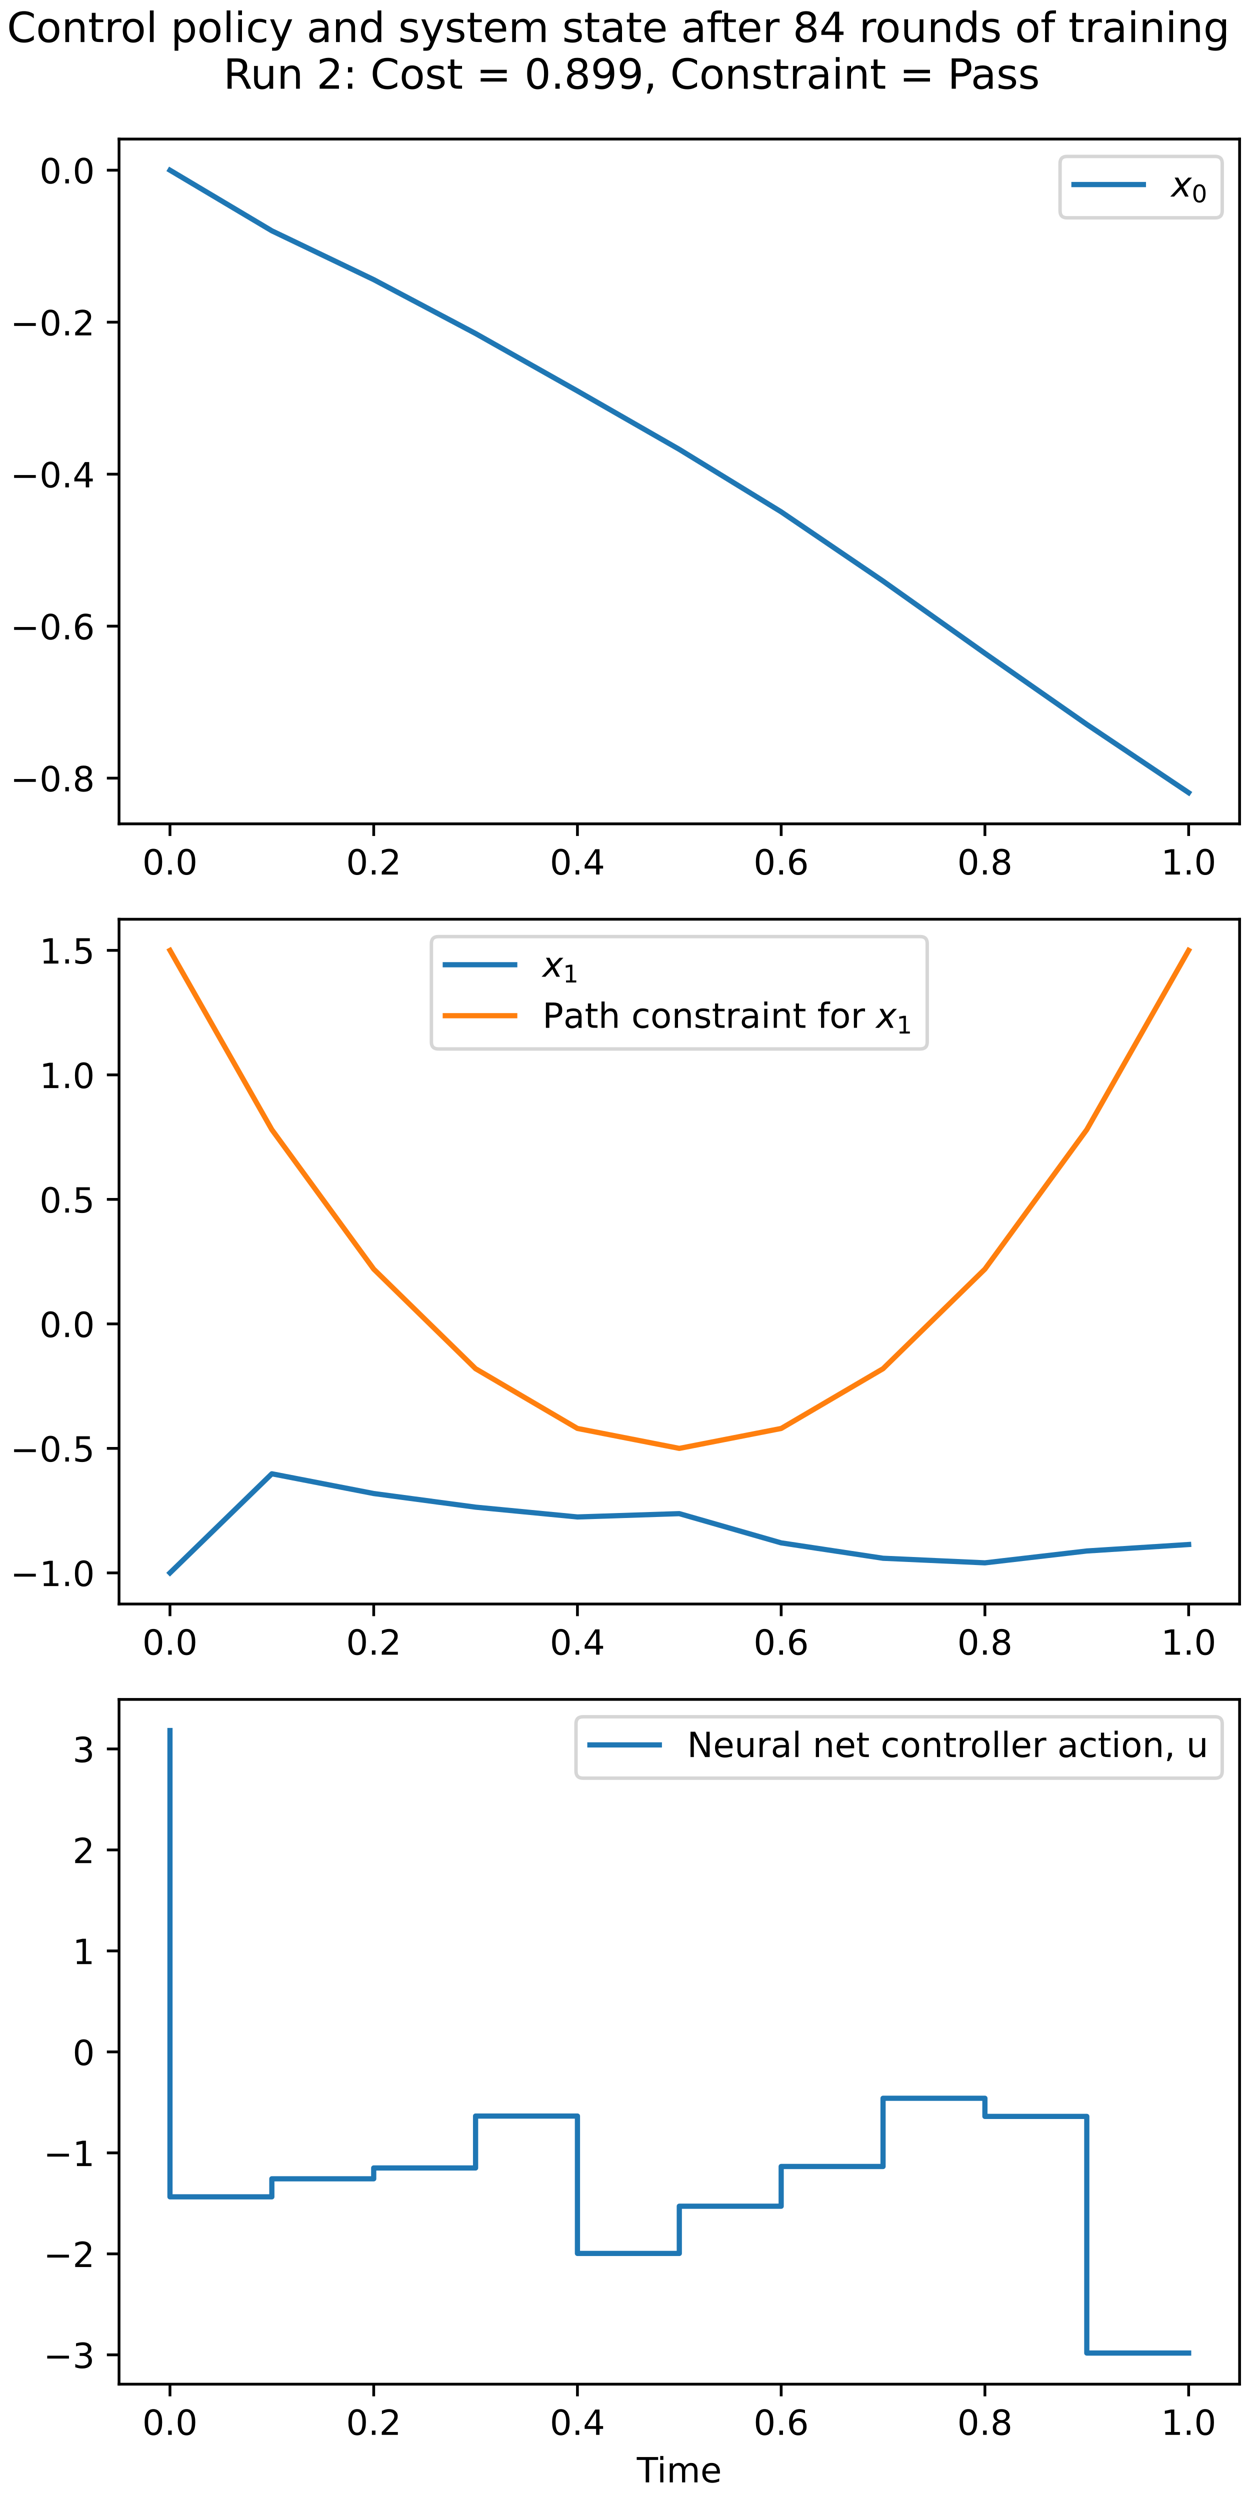 <?xml version="1.0" encoding="utf-8" standalone="no"?>
<!DOCTYPE svg PUBLIC "-//W3C//DTD SVG 1.1//EN"
  "http://www.w3.org/Graphics/SVG/1.1/DTD/svg11.dtd">
<!-- Created with matplotlib (https://matplotlib.org/) -->
<svg height="720pt" version="1.1" viewBox="0 0 360 720" width="360pt" xmlns="http://www.w3.org/2000/svg" xmlns:xlink="http://www.w3.org/1999/xlink">
 <defs>
  <style type="text/css">*{stroke-linecap:butt;stroke-linejoin:round;}</style>
 </defs>
 <g id="figure_1">
  <g id="patch_1">
   <path d="M 0 720 
L 360 720 
L 360 0 
L 0 0 
z
" style="fill:#ffffff;"/>
  </g>
  <g id="axes_1">
   <g id="patch_2">
    <path d="M 34.283 237.264 
L 357 237.264 
L 357 40.052 
L 34.283 40.052 
z
" style="fill:#ffffff;"/>
   </g>
   <g id="matplotlib.axis_1">
    <g id="xtick_1">
     <g id="line2d_1">
      <defs>
       <path d="M 0 0 
L 0 3.5 
" id="mc896a5b55c" style="stroke:#000000;stroke-width:0.8;"/>
      </defs>
      <g>
       <use style="stroke:#000000;stroke-width:0.8;" x="48.952" xlink:href="#mc896a5b55c" y="237.264"/>
      </g>
     </g>
     <g id="text_1">
      <!-- 0.0 -->
      <g transform="translate(41 251.862)scale(0.1 -0.1)">
       <defs>
        <path d="M 31.781 66.406 
Q 24.172 66.406 20.328 58.906 
Q 16.5 51.422 16.5 36.375 
Q 16.5 21.391 20.328 13.891 
Q 24.172 6.391 31.781 6.391 
Q 39.453 6.391 43.281 13.891 
Q 47.125 21.391 47.125 36.375 
Q 47.125 51.422 43.281 58.906 
Q 39.453 66.406 31.781 66.406 
z
M 31.781 74.219 
Q 44.047 74.219 50.516 64.516 
Q 56.984 54.828 56.984 36.375 
Q 56.984 17.969 50.516 8.266 
Q 44.047 -1.422 31.781 -1.422 
Q 19.531 -1.422 13.062 8.266 
Q 6.594 17.969 6.594 36.375 
Q 6.594 54.828 13.062 64.516 
Q 19.531 74.219 31.781 74.219 
z
" id="DejaVuSans-48"/>
        <path d="M 10.688 12.406 
L 21 12.406 
L 21 0 
L 10.688 0 
z
" id="DejaVuSans-46"/>
       </defs>
       <use xlink:href="#DejaVuSans-48"/>
       <use x="63.623" xlink:href="#DejaVuSans-46"/>
       <use x="95.41" xlink:href="#DejaVuSans-48"/>
      </g>
     </g>
    </g>
    <g id="xtick_2">
     <g id="line2d_2">
      <g>
       <use style="stroke:#000000;stroke-width:0.8;" x="107.628" xlink:href="#mc896a5b55c" y="237.264"/>
      </g>
     </g>
     <g id="text_2">
      <!-- 0.2 -->
      <g transform="translate(99.676 251.862)scale(0.1 -0.1)">
       <defs>
        <path d="M 19.188 8.297 
L 53.609 8.297 
L 53.609 0 
L 7.328 0 
L 7.328 8.297 
Q 12.938 14.109 22.625 23.891 
Q 32.328 33.688 34.812 36.531 
Q 39.547 41.844 41.422 45.531 
Q 43.312 49.219 43.312 52.781 
Q 43.312 58.594 39.234 62.25 
Q 35.156 65.922 28.609 65.922 
Q 23.969 65.922 18.812 64.312 
Q 13.672 62.703 7.812 59.422 
L 7.812 69.391 
Q 13.766 71.781 18.938 73 
Q 24.125 74.219 28.422 74.219 
Q 39.75 74.219 46.484 68.547 
Q 53.219 62.891 53.219 53.422 
Q 53.219 48.922 51.531 44.891 
Q 49.859 40.875 45.406 35.406 
Q 44.188 33.984 37.641 27.219 
Q 31.109 20.453 19.188 8.297 
z
" id="DejaVuSans-50"/>
       </defs>
       <use xlink:href="#DejaVuSans-48"/>
       <use x="63.623" xlink:href="#DejaVuSans-46"/>
       <use x="95.41" xlink:href="#DejaVuSans-50"/>
      </g>
     </g>
    </g>
    <g id="xtick_3">
     <g id="line2d_3">
      <g>
       <use style="stroke:#000000;stroke-width:0.8;" x="166.304" xlink:href="#mc896a5b55c" y="237.264"/>
      </g>
     </g>
     <g id="text_3">
      <!-- 0.4 -->
      <g transform="translate(158.352 251.862)scale(0.1 -0.1)">
       <defs>
        <path d="M 37.797 64.312 
L 12.891 25.391 
L 37.797 25.391 
z
M 35.203 72.906 
L 47.609 72.906 
L 47.609 25.391 
L 58.016 25.391 
L 58.016 17.188 
L 47.609 17.188 
L 47.609 0 
L 37.797 0 
L 37.797 17.188 
L 4.891 17.188 
L 4.891 26.703 
z
" id="DejaVuSans-52"/>
       </defs>
       <use xlink:href="#DejaVuSans-48"/>
       <use x="63.623" xlink:href="#DejaVuSans-46"/>
       <use x="95.41" xlink:href="#DejaVuSans-52"/>
      </g>
     </g>
    </g>
    <g id="xtick_4">
     <g id="line2d_4">
      <g>
       <use style="stroke:#000000;stroke-width:0.8;" x="224.979" xlink:href="#mc896a5b55c" y="237.264"/>
      </g>
     </g>
     <g id="text_4">
      <!-- 0.6 -->
      <g transform="translate(217.028 251.862)scale(0.1 -0.1)">
       <defs>
        <path d="M 33.016 40.375 
Q 26.375 40.375 22.484 35.828 
Q 18.609 31.297 18.609 23.391 
Q 18.609 15.531 22.484 10.953 
Q 26.375 6.391 33.016 6.391 
Q 39.656 6.391 43.531 10.953 
Q 47.406 15.531 47.406 23.391 
Q 47.406 31.297 43.531 35.828 
Q 39.656 40.375 33.016 40.375 
z
M 52.594 71.297 
L 52.594 62.312 
Q 48.875 64.062 45.094 64.984 
Q 41.312 65.922 37.594 65.922 
Q 27.828 65.922 22.672 59.328 
Q 17.531 52.734 16.797 39.406 
Q 19.672 43.656 24.016 45.922 
Q 28.375 48.188 33.594 48.188 
Q 44.578 48.188 50.953 41.516 
Q 57.328 34.859 57.328 23.391 
Q 57.328 12.156 50.688 5.359 
Q 44.047 -1.422 33.016 -1.422 
Q 20.359 -1.422 13.672 8.266 
Q 6.984 17.969 6.984 36.375 
Q 6.984 53.656 15.188 63.938 
Q 23.391 74.219 37.203 74.219 
Q 40.922 74.219 44.703 73.484 
Q 48.484 72.75 52.594 71.297 
z
" id="DejaVuSans-54"/>
       </defs>
       <use xlink:href="#DejaVuSans-48"/>
       <use x="63.623" xlink:href="#DejaVuSans-46"/>
       <use x="95.41" xlink:href="#DejaVuSans-54"/>
      </g>
     </g>
    </g>
    <g id="xtick_5">
     <g id="line2d_5">
      <g>
       <use style="stroke:#000000;stroke-width:0.8;" x="283.655" xlink:href="#mc896a5b55c" y="237.264"/>
      </g>
     </g>
     <g id="text_5">
      <!-- 0.8 -->
      <g transform="translate(275.703 251.862)scale(0.1 -0.1)">
       <defs>
        <path d="M 31.781 34.625 
Q 24.75 34.625 20.719 30.859 
Q 16.703 27.094 16.703 20.516 
Q 16.703 13.922 20.719 10.156 
Q 24.75 6.391 31.781 6.391 
Q 38.812 6.391 42.859 10.172 
Q 46.922 13.969 46.922 20.516 
Q 46.922 27.094 42.891 30.859 
Q 38.875 34.625 31.781 34.625 
z
M 21.922 38.812 
Q 15.578 40.375 12.031 44.719 
Q 8.5 49.078 8.5 55.328 
Q 8.5 64.062 14.719 69.141 
Q 20.953 74.219 31.781 74.219 
Q 42.672 74.219 48.875 69.141 
Q 55.078 64.062 55.078 55.328 
Q 55.078 49.078 51.531 44.719 
Q 48 40.375 41.703 38.812 
Q 48.828 37.156 52.797 32.312 
Q 56.781 27.484 56.781 20.516 
Q 56.781 9.906 50.312 4.234 
Q 43.844 -1.422 31.781 -1.422 
Q 19.734 -1.422 13.25 4.234 
Q 6.781 9.906 6.781 20.516 
Q 6.781 27.484 10.781 32.312 
Q 14.797 37.156 21.922 38.812 
z
M 18.312 54.391 
Q 18.312 48.734 21.844 45.562 
Q 25.391 42.391 31.781 42.391 
Q 38.141 42.391 41.719 45.562 
Q 45.312 48.734 45.312 54.391 
Q 45.312 60.062 41.719 63.234 
Q 38.141 66.406 31.781 66.406 
Q 25.391 66.406 21.844 63.234 
Q 18.312 60.062 18.312 54.391 
z
" id="DejaVuSans-56"/>
       </defs>
       <use xlink:href="#DejaVuSans-48"/>
       <use x="63.623" xlink:href="#DejaVuSans-46"/>
       <use x="95.41" xlink:href="#DejaVuSans-56"/>
      </g>
     </g>
    </g>
    <g id="xtick_6">
     <g id="line2d_6">
      <g>
       <use style="stroke:#000000;stroke-width:0.8;" x="342.331" xlink:href="#mc896a5b55c" y="237.264"/>
      </g>
     </g>
     <g id="text_6">
      <!-- 1.0 -->
      <g transform="translate(334.379 251.862)scale(0.1 -0.1)">
       <defs>
        <path d="M 12.406 8.297 
L 28.516 8.297 
L 28.516 63.922 
L 10.984 60.406 
L 10.984 69.391 
L 28.422 72.906 
L 38.281 72.906 
L 38.281 8.297 
L 54.391 8.297 
L 54.391 0 
L 12.406 0 
z
" id="DejaVuSans-49"/>
       </defs>
       <use xlink:href="#DejaVuSans-49"/>
       <use x="63.623" xlink:href="#DejaVuSans-46"/>
       <use x="95.41" xlink:href="#DejaVuSans-48"/>
      </g>
     </g>
    </g>
   </g>
   <g id="matplotlib.axis_2">
    <g id="ytick_1">
     <g id="line2d_7">
      <defs>
       <path d="M 0 0 
L -3.5 0 
" id="mb512a1764f" style="stroke:#000000;stroke-width:0.8;"/>
      </defs>
      <g>
       <use style="stroke:#000000;stroke-width:0.8;" x="34.283" xlink:href="#mb512a1764f" y="224.108"/>
      </g>
     </g>
     <g id="text_7">
      <!-- −0.8 -->
      <g transform="translate(3 227.907)scale(0.1 -0.1)">
       <defs>
        <path d="M 10.594 35.5 
L 73.188 35.5 
L 73.188 27.203 
L 10.594 27.203 
z
" id="DejaVuSans-8722"/>
       </defs>
       <use xlink:href="#DejaVuSans-8722"/>
       <use x="83.789" xlink:href="#DejaVuSans-48"/>
       <use x="147.412" xlink:href="#DejaVuSans-46"/>
       <use x="179.199" xlink:href="#DejaVuSans-56"/>
      </g>
     </g>
    </g>
    <g id="ytick_2">
     <g id="line2d_8">
      <g>
       <use style="stroke:#000000;stroke-width:0.8;" x="34.283" xlink:href="#mb512a1764f" y="180.335"/>
      </g>
     </g>
     <g id="text_8">
      <!-- −0.6 -->
      <g transform="translate(3 184.134)scale(0.1 -0.1)">
       <use xlink:href="#DejaVuSans-8722"/>
       <use x="83.789" xlink:href="#DejaVuSans-48"/>
       <use x="147.412" xlink:href="#DejaVuSans-46"/>
       <use x="179.199" xlink:href="#DejaVuSans-54"/>
      </g>
     </g>
    </g>
    <g id="ytick_3">
     <g id="line2d_9">
      <g>
       <use style="stroke:#000000;stroke-width:0.8;" x="34.283" xlink:href="#mb512a1764f" y="136.562"/>
      </g>
     </g>
     <g id="text_9">
      <!-- −0.4 -->
      <g transform="translate(3 140.361)scale(0.1 -0.1)">
       <use xlink:href="#DejaVuSans-8722"/>
       <use x="83.789" xlink:href="#DejaVuSans-48"/>
       <use x="147.412" xlink:href="#DejaVuSans-46"/>
       <use x="179.199" xlink:href="#DejaVuSans-52"/>
      </g>
     </g>
    </g>
    <g id="ytick_4">
     <g id="line2d_10">
      <g>
       <use style="stroke:#000000;stroke-width:0.8;" x="34.283" xlink:href="#mb512a1764f" y="92.789"/>
      </g>
     </g>
     <g id="text_10">
      <!-- −0.2 -->
      <g transform="translate(3 96.589)scale(0.1 -0.1)">
       <use xlink:href="#DejaVuSans-8722"/>
       <use x="83.789" xlink:href="#DejaVuSans-48"/>
       <use x="147.412" xlink:href="#DejaVuSans-46"/>
       <use x="179.199" xlink:href="#DejaVuSans-50"/>
      </g>
     </g>
    </g>
    <g id="ytick_5">
     <g id="line2d_11">
      <g>
       <use style="stroke:#000000;stroke-width:0.8;" x="34.283" xlink:href="#mb512a1764f" y="49.016"/>
      </g>
     </g>
     <g id="text_11">
      <!-- 0.0 -->
      <g transform="translate(11.38 52.816)scale(0.1 -0.1)">
       <use xlink:href="#DejaVuSans-48"/>
       <use x="63.623" xlink:href="#DejaVuSans-46"/>
       <use x="95.41" xlink:href="#DejaVuSans-48"/>
      </g>
     </g>
    </g>
   </g>
   <g id="line2d_12">
    <path clip-path="url(#p9cce193be4)" d="M 48.952 49.016 
L 78.29 66.475 
L 107.628 80.533 
L 136.966 96.054 
L 166.304 112.602 
L 195.641 129.425 
L 224.979 147.411 
L 254.317 167.347 
L 283.655 188.153 
L 312.993 208.627 
L 342.331 228.299 
" style="fill:none;stroke:#1f77b4;stroke-linecap:square;stroke-width:1.5;"/>
   </g>
   <g id="patch_3">
    <path d="M 34.283 237.264 
L 34.283 40.052 
" style="fill:none;stroke:#000000;stroke-linecap:square;stroke-linejoin:miter;stroke-width:0.8;"/>
   </g>
   <g id="patch_4">
    <path d="M 357 237.264 
L 357 40.052 
" style="fill:none;stroke:#000000;stroke-linecap:square;stroke-linejoin:miter;stroke-width:0.8;"/>
   </g>
   <g id="patch_5">
    <path d="M 34.283 237.264 
L 357 237.264 
" style="fill:none;stroke:#000000;stroke-linecap:square;stroke-linejoin:miter;stroke-width:0.8;"/>
   </g>
   <g id="patch_6">
    <path d="M 34.283 40.052 
L 357 40.052 
" style="fill:none;stroke:#000000;stroke-linecap:square;stroke-linejoin:miter;stroke-width:0.8;"/>
   </g>
   <g id="legend_1">
    <g id="patch_7">
     <path d="M 307.3 62.73 
L 350 62.73 
Q 352 62.73 352 60.73 
L 352 47.052 
Q 352 45.052 350 45.052 
L 307.3 45.052 
Q 305.3 45.052 305.3 47.052 
L 305.3 60.73 
Q 305.3 62.73 307.3 62.73 
z
" style="fill:#ffffff;opacity:0.8;stroke:#cccccc;stroke-linejoin:miter;"/>
    </g>
    <g id="line2d_13">
     <path d="M 309.3 53.151 
L 329.3 53.151 
" style="fill:none;stroke:#1f77b4;stroke-linecap:square;stroke-width:1.5;"/>
    </g>
    <g id="line2d_14"/>
    <g id="text_12">
     <!-- $x_0$ -->
     <g transform="translate(337.3 56.651)scale(0.1 -0.1)">
      <defs>
       <path d="M 60.016 54.688 
L 34.906 27.875 
L 50.297 0 
L 39.984 0 
L 28.422 21.688 
L 8.297 0 
L -2.594 0 
L 24.312 28.812 
L 10.016 54.688 
L 20.312 54.688 
L 30.812 34.906 
L 49.125 54.688 
z
" id="DejaVuSans-Oblique-120"/>
      </defs>
      <use transform="translate(0 0.312)" xlink:href="#DejaVuSans-Oblique-120"/>
      <use transform="translate(59.18 -16.094)scale(0.7)" xlink:href="#DejaVuSans-48"/>
     </g>
    </g>
   </g>
  </g>
  <g id="axes_2">
   <g id="patch_8">
    <path d="M 34.283 461.954 
L 357 461.954 
L 357 264.742 
L 34.283 264.742 
z
" style="fill:#ffffff;"/>
   </g>
   <g id="matplotlib.axis_3">
    <g id="xtick_7">
     <g id="line2d_15">
      <g>
       <use style="stroke:#000000;stroke-width:0.8;" x="48.952" xlink:href="#mc896a5b55c" y="461.954"/>
      </g>
     </g>
     <g id="text_13">
      <!-- 0.0 -->
      <g transform="translate(41 476.552)scale(0.1 -0.1)">
       <use xlink:href="#DejaVuSans-48"/>
       <use x="63.623" xlink:href="#DejaVuSans-46"/>
       <use x="95.41" xlink:href="#DejaVuSans-48"/>
      </g>
     </g>
    </g>
    <g id="xtick_8">
     <g id="line2d_16">
      <g>
       <use style="stroke:#000000;stroke-width:0.8;" x="107.628" xlink:href="#mc896a5b55c" y="461.954"/>
      </g>
     </g>
     <g id="text_14">
      <!-- 0.2 -->
      <g transform="translate(99.676 476.552)scale(0.1 -0.1)">
       <use xlink:href="#DejaVuSans-48"/>
       <use x="63.623" xlink:href="#DejaVuSans-46"/>
       <use x="95.41" xlink:href="#DejaVuSans-50"/>
      </g>
     </g>
    </g>
    <g id="xtick_9">
     <g id="line2d_17">
      <g>
       <use style="stroke:#000000;stroke-width:0.8;" x="166.304" xlink:href="#mc896a5b55c" y="461.954"/>
      </g>
     </g>
     <g id="text_15">
      <!-- 0.4 -->
      <g transform="translate(158.352 476.552)scale(0.1 -0.1)">
       <use xlink:href="#DejaVuSans-48"/>
       <use x="63.623" xlink:href="#DejaVuSans-46"/>
       <use x="95.41" xlink:href="#DejaVuSans-52"/>
      </g>
     </g>
    </g>
    <g id="xtick_10">
     <g id="line2d_18">
      <g>
       <use style="stroke:#000000;stroke-width:0.8;" x="224.979" xlink:href="#mc896a5b55c" y="461.954"/>
      </g>
     </g>
     <g id="text_16">
      <!-- 0.6 -->
      <g transform="translate(217.028 476.552)scale(0.1 -0.1)">
       <use xlink:href="#DejaVuSans-48"/>
       <use x="63.623" xlink:href="#DejaVuSans-46"/>
       <use x="95.41" xlink:href="#DejaVuSans-54"/>
      </g>
     </g>
    </g>
    <g id="xtick_11">
     <g id="line2d_19">
      <g>
       <use style="stroke:#000000;stroke-width:0.8;" x="283.655" xlink:href="#mc896a5b55c" y="461.954"/>
      </g>
     </g>
     <g id="text_17">
      <!-- 0.8 -->
      <g transform="translate(275.703 476.552)scale(0.1 -0.1)">
       <use xlink:href="#DejaVuSans-48"/>
       <use x="63.623" xlink:href="#DejaVuSans-46"/>
       <use x="95.41" xlink:href="#DejaVuSans-56"/>
      </g>
     </g>
    </g>
    <g id="xtick_12">
     <g id="line2d_20">
      <g>
       <use style="stroke:#000000;stroke-width:0.8;" x="342.331" xlink:href="#mc896a5b55c" y="461.954"/>
      </g>
     </g>
     <g id="text_18">
      <!-- 1.0 -->
      <g transform="translate(334.379 476.552)scale(0.1 -0.1)">
       <use xlink:href="#DejaVuSans-49"/>
       <use x="63.623" xlink:href="#DejaVuSans-46"/>
       <use x="95.41" xlink:href="#DejaVuSans-48"/>
      </g>
     </g>
    </g>
   </g>
   <g id="matplotlib.axis_4">
    <g id="ytick_6">
     <g id="line2d_21">
      <g>
       <use style="stroke:#000000;stroke-width:0.8;" x="34.283" xlink:href="#mb512a1764f" y="452.989"/>
      </g>
     </g>
     <g id="text_19">
      <!-- −1.0 -->
      <g transform="translate(3 456.789)scale(0.1 -0.1)">
       <use xlink:href="#DejaVuSans-8722"/>
       <use x="83.789" xlink:href="#DejaVuSans-49"/>
       <use x="147.412" xlink:href="#DejaVuSans-46"/>
       <use x="179.199" xlink:href="#DejaVuSans-48"/>
      </g>
     </g>
    </g>
    <g id="ytick_7">
     <g id="line2d_22">
      <g>
       <use style="stroke:#000000;stroke-width:0.8;" x="34.283" xlink:href="#mb512a1764f" y="417.133"/>
      </g>
     </g>
     <g id="text_20">
      <!-- −0.5 -->
      <g transform="translate(3 420.932)scale(0.1 -0.1)">
       <defs>
        <path d="M 10.797 72.906 
L 49.516 72.906 
L 49.516 64.594 
L 19.828 64.594 
L 19.828 46.734 
Q 21.969 47.469 24.109 47.828 
Q 26.266 48.188 28.422 48.188 
Q 40.625 48.188 47.75 41.5 
Q 54.891 34.812 54.891 23.391 
Q 54.891 11.625 47.562 5.094 
Q 40.234 -1.422 26.906 -1.422 
Q 22.312 -1.422 17.547 -0.641 
Q 12.797 0.141 7.719 1.703 
L 7.719 11.625 
Q 12.109 9.234 16.797 8.062 
Q 21.484 6.891 26.703 6.891 
Q 35.156 6.891 40.078 11.328 
Q 45.016 15.766 45.016 23.391 
Q 45.016 31 40.078 35.438 
Q 35.156 39.891 26.703 39.891 
Q 22.75 39.891 18.812 39.016 
Q 14.891 38.141 10.797 36.281 
z
" id="DejaVuSans-53"/>
       </defs>
       <use xlink:href="#DejaVuSans-8722"/>
       <use x="83.789" xlink:href="#DejaVuSans-48"/>
       <use x="147.412" xlink:href="#DejaVuSans-46"/>
       <use x="179.199" xlink:href="#DejaVuSans-53"/>
      </g>
     </g>
    </g>
    <g id="ytick_8">
     <g id="line2d_23">
      <g>
       <use style="stroke:#000000;stroke-width:0.8;" x="34.283" xlink:href="#mb512a1764f" y="381.276"/>
      </g>
     </g>
     <g id="text_21">
      <!-- 0.0 -->
      <g transform="translate(11.38 385.075)scale(0.1 -0.1)">
       <use xlink:href="#DejaVuSans-48"/>
       <use x="63.623" xlink:href="#DejaVuSans-46"/>
       <use x="95.41" xlink:href="#DejaVuSans-48"/>
      </g>
     </g>
    </g>
    <g id="ytick_9">
     <g id="line2d_24">
      <g>
       <use style="stroke:#000000;stroke-width:0.8;" x="34.283" xlink:href="#mb512a1764f" y="345.42"/>
      </g>
     </g>
     <g id="text_22">
      <!-- 0.5 -->
      <g transform="translate(11.38 349.219)scale(0.1 -0.1)">
       <use xlink:href="#DejaVuSans-48"/>
       <use x="63.623" xlink:href="#DejaVuSans-46"/>
       <use x="95.41" xlink:href="#DejaVuSans-53"/>
      </g>
     </g>
    </g>
    <g id="ytick_10">
     <g id="line2d_25">
      <g>
       <use style="stroke:#000000;stroke-width:0.8;" x="34.283" xlink:href="#mb512a1764f" y="309.563"/>
      </g>
     </g>
     <g id="text_23">
      <!-- 1.0 -->
      <g transform="translate(11.38 313.362)scale(0.1 -0.1)">
       <use xlink:href="#DejaVuSans-49"/>
       <use x="63.623" xlink:href="#DejaVuSans-46"/>
       <use x="95.41" xlink:href="#DejaVuSans-48"/>
      </g>
     </g>
    </g>
    <g id="ytick_11">
     <g id="line2d_26">
      <g>
       <use style="stroke:#000000;stroke-width:0.8;" x="34.283" xlink:href="#mb512a1764f" y="273.706"/>
      </g>
     </g>
     <g id="text_24">
      <!-- 1.5 -->
      <g transform="translate(11.38 277.506)scale(0.1 -0.1)">
       <use xlink:href="#DejaVuSans-49"/>
       <use x="63.623" xlink:href="#DejaVuSans-46"/>
       <use x="95.41" xlink:href="#DejaVuSans-53"/>
      </g>
     </g>
    </g>
   </g>
   <g id="line2d_27">
    <path clip-path="url(#pb0f7c9281f)" d="M 48.952 452.989 
L 78.29 424.449 
L 107.628 430.136 
L 136.966 434.062 
L 166.304 436.884 
L 195.641 435.929 
L 224.979 444.349 
L 254.317 448.777 
L 283.655 450.098 
L 312.993 446.683 
L 342.331 444.819 
" style="fill:none;stroke:#1f77b4;stroke-linecap:square;stroke-width:1.5;"/>
   </g>
   <g id="line2d_28">
    <path clip-path="url(#pb0f7c9281f)" d="M 48.952 273.706 
L 78.29 325.34 
L 107.628 365.499 
L 136.966 394.185 
L 166.304 411.396 
L 195.641 417.133 
L 224.979 411.396 
L 254.317 394.185 
L 283.655 365.499 
L 312.993 325.34 
L 342.331 273.706 
" style="fill:none;stroke:#ff7f0e;stroke-linecap:square;stroke-width:1.5;"/>
   </g>
   <g id="patch_9">
    <path d="M 34.283 461.954 
L 34.283 264.742 
" style="fill:none;stroke:#000000;stroke-linecap:square;stroke-linejoin:miter;stroke-width:0.8;"/>
   </g>
   <g id="patch_10">
    <path d="M 357 461.954 
L 357 264.742 
" style="fill:none;stroke:#000000;stroke-linecap:square;stroke-linejoin:miter;stroke-width:0.8;"/>
   </g>
   <g id="patch_11">
    <path d="M 34.283 461.954 
L 357 461.954 
" style="fill:none;stroke:#000000;stroke-linecap:square;stroke-linejoin:miter;stroke-width:0.8;"/>
   </g>
   <g id="patch_12">
    <path d="M 34.283 264.742 
L 357 264.742 
" style="fill:none;stroke:#000000;stroke-linecap:square;stroke-linejoin:miter;stroke-width:0.8;"/>
   </g>
   <g id="legend_2">
    <g id="patch_13">
     <path d="M 126.241 302.099 
L 265.041 302.099 
Q 267.041 302.099 267.041 300.099 
L 267.041 271.742 
Q 267.041 269.742 265.041 269.742 
L 126.241 269.742 
Q 124.241 269.742 124.241 271.742 
L 124.241 300.099 
Q 124.241 302.099 126.241 302.099 
z
" style="fill:#ffffff;opacity:0.8;stroke:#cccccc;stroke-linejoin:miter;"/>
    </g>
    <g id="line2d_29">
     <path d="M 128.241 277.841 
L 148.241 277.841 
" style="fill:none;stroke:#1f77b4;stroke-linecap:square;stroke-width:1.5;"/>
    </g>
    <g id="line2d_30"/>
    <g id="text_25">
     <!-- $x_1$ -->
     <g transform="translate(156.241 281.341)scale(0.1 -0.1)">
      <use transform="translate(0 0.312)" xlink:href="#DejaVuSans-Oblique-120"/>
      <use transform="translate(59.18 -16.094)scale(0.7)" xlink:href="#DejaVuSans-49"/>
     </g>
    </g>
    <g id="line2d_31">
     <path d="M 128.241 292.519 
L 148.241 292.519 
" style="fill:none;stroke:#ff7f0e;stroke-linecap:square;stroke-width:1.5;"/>
    </g>
    <g id="line2d_32"/>
    <g id="text_26">
     <!-- Path constraint for $x_1$ -->
     <g transform="translate(156.241 296.019)scale(0.1 -0.1)">
      <defs>
       <path d="M 19.672 64.797 
L 19.672 37.406 
L 32.078 37.406 
Q 38.969 37.406 42.719 40.969 
Q 46.484 44.531 46.484 51.125 
Q 46.484 57.672 42.719 61.234 
Q 38.969 64.797 32.078 64.797 
z
M 9.812 72.906 
L 32.078 72.906 
Q 44.344 72.906 50.609 67.359 
Q 56.891 61.812 56.891 51.125 
Q 56.891 40.328 50.609 34.812 
Q 44.344 29.297 32.078 29.297 
L 19.672 29.297 
L 19.672 0 
L 9.812 0 
z
" id="DejaVuSans-80"/>
       <path d="M 34.281 27.484 
Q 23.391 27.484 19.188 25 
Q 14.984 22.516 14.984 16.5 
Q 14.984 11.719 18.141 8.906 
Q 21.297 6.109 26.703 6.109 
Q 34.188 6.109 38.703 11.406 
Q 43.219 16.703 43.219 25.484 
L 43.219 27.484 
z
M 52.203 31.203 
L 52.203 0 
L 43.219 0 
L 43.219 8.297 
Q 40.141 3.328 35.547 0.953 
Q 30.953 -1.422 24.312 -1.422 
Q 15.922 -1.422 10.953 3.297 
Q 6 8.016 6 15.922 
Q 6 25.141 12.172 29.828 
Q 18.359 34.516 30.609 34.516 
L 43.219 34.516 
L 43.219 35.406 
Q 43.219 41.609 39.141 45 
Q 35.062 48.391 27.688 48.391 
Q 23 48.391 18.547 47.266 
Q 14.109 46.141 10.016 43.891 
L 10.016 52.203 
Q 14.938 54.109 19.578 55.047 
Q 24.219 56 28.609 56 
Q 40.484 56 46.344 49.844 
Q 52.203 43.703 52.203 31.203 
z
" id="DejaVuSans-97"/>
       <path d="M 18.312 70.219 
L 18.312 54.688 
L 36.812 54.688 
L 36.812 47.703 
L 18.312 47.703 
L 18.312 18.016 
Q 18.312 11.328 20.141 9.422 
Q 21.969 7.516 27.594 7.516 
L 36.812 7.516 
L 36.812 0 
L 27.594 0 
Q 17.188 0 13.234 3.875 
Q 9.281 7.766 9.281 18.016 
L 9.281 47.703 
L 2.688 47.703 
L 2.688 54.688 
L 9.281 54.688 
L 9.281 70.219 
z
" id="DejaVuSans-116"/>
       <path d="M 54.891 33.016 
L 54.891 0 
L 45.906 0 
L 45.906 32.719 
Q 45.906 40.484 42.875 44.328 
Q 39.844 48.188 33.797 48.188 
Q 26.516 48.188 22.312 43.547 
Q 18.109 38.922 18.109 30.906 
L 18.109 0 
L 9.078 0 
L 9.078 75.984 
L 18.109 75.984 
L 18.109 46.188 
Q 21.344 51.125 25.703 53.562 
Q 30.078 56 35.797 56 
Q 45.219 56 50.047 50.172 
Q 54.891 44.344 54.891 33.016 
z
" id="DejaVuSans-104"/>
       <path id="DejaVuSans-32"/>
       <path d="M 48.781 52.594 
L 48.781 44.188 
Q 44.969 46.297 41.141 47.344 
Q 37.312 48.391 33.406 48.391 
Q 24.656 48.391 19.812 42.844 
Q 14.984 37.312 14.984 27.297 
Q 14.984 17.281 19.812 11.734 
Q 24.656 6.203 33.406 6.203 
Q 37.312 6.203 41.141 7.25 
Q 44.969 8.297 48.781 10.406 
L 48.781 2.094 
Q 45.016 0.344 40.984 -0.531 
Q 36.969 -1.422 32.422 -1.422 
Q 20.062 -1.422 12.781 6.344 
Q 5.516 14.109 5.516 27.297 
Q 5.516 40.672 12.859 48.328 
Q 20.219 56 33.016 56 
Q 37.156 56 41.109 55.141 
Q 45.062 54.297 48.781 52.594 
z
" id="DejaVuSans-99"/>
       <path d="M 30.609 48.391 
Q 23.391 48.391 19.188 42.75 
Q 14.984 37.109 14.984 27.297 
Q 14.984 17.484 19.156 11.844 
Q 23.344 6.203 30.609 6.203 
Q 37.797 6.203 41.984 11.859 
Q 46.188 17.531 46.188 27.297 
Q 46.188 37.016 41.984 42.703 
Q 37.797 48.391 30.609 48.391 
z
M 30.609 56 
Q 42.328 56 49.016 48.375 
Q 55.719 40.766 55.719 27.297 
Q 55.719 13.875 49.016 6.219 
Q 42.328 -1.422 30.609 -1.422 
Q 18.844 -1.422 12.172 6.219 
Q 5.516 13.875 5.516 27.297 
Q 5.516 40.766 12.172 48.375 
Q 18.844 56 30.609 56 
z
" id="DejaVuSans-111"/>
       <path d="M 54.891 33.016 
L 54.891 0 
L 45.906 0 
L 45.906 32.719 
Q 45.906 40.484 42.875 44.328 
Q 39.844 48.188 33.797 48.188 
Q 26.516 48.188 22.312 43.547 
Q 18.109 38.922 18.109 30.906 
L 18.109 0 
L 9.078 0 
L 9.078 54.688 
L 18.109 54.688 
L 18.109 46.188 
Q 21.344 51.125 25.703 53.562 
Q 30.078 56 35.797 56 
Q 45.219 56 50.047 50.172 
Q 54.891 44.344 54.891 33.016 
z
" id="DejaVuSans-110"/>
       <path d="M 44.281 53.078 
L 44.281 44.578 
Q 40.484 46.531 36.375 47.5 
Q 32.281 48.484 27.875 48.484 
Q 21.188 48.484 17.844 46.438 
Q 14.5 44.391 14.5 40.281 
Q 14.5 37.156 16.891 35.375 
Q 19.281 33.594 26.516 31.984 
L 29.594 31.297 
Q 39.156 29.25 43.188 25.516 
Q 47.219 21.781 47.219 15.094 
Q 47.219 7.469 41.188 3.016 
Q 35.156 -1.422 24.609 -1.422 
Q 20.219 -1.422 15.453 -0.562 
Q 10.688 0.297 5.422 2 
L 5.422 11.281 
Q 10.406 8.688 15.234 7.391 
Q 20.062 6.109 24.812 6.109 
Q 31.156 6.109 34.562 8.281 
Q 37.984 10.453 37.984 14.406 
Q 37.984 18.062 35.516 20.016 
Q 33.062 21.969 24.703 23.781 
L 21.578 24.516 
Q 13.234 26.266 9.516 29.906 
Q 5.812 33.547 5.812 39.891 
Q 5.812 47.609 11.281 51.797 
Q 16.75 56 26.812 56 
Q 31.781 56 36.172 55.266 
Q 40.578 54.547 44.281 53.078 
z
" id="DejaVuSans-115"/>
       <path d="M 41.109 46.297 
Q 39.594 47.172 37.812 47.578 
Q 36.031 48 33.891 48 
Q 26.266 48 22.188 43.047 
Q 18.109 38.094 18.109 28.812 
L 18.109 0 
L 9.078 0 
L 9.078 54.688 
L 18.109 54.688 
L 18.109 46.188 
Q 20.953 51.172 25.484 53.578 
Q 30.031 56 36.531 56 
Q 37.453 56 38.578 55.875 
Q 39.703 55.766 41.062 55.516 
z
" id="DejaVuSans-114"/>
       <path d="M 9.422 54.688 
L 18.406 54.688 
L 18.406 0 
L 9.422 0 
z
M 9.422 75.984 
L 18.406 75.984 
L 18.406 64.594 
L 9.422 64.594 
z
" id="DejaVuSans-105"/>
       <path d="M 37.109 75.984 
L 37.109 68.5 
L 28.516 68.5 
Q 23.688 68.5 21.797 66.547 
Q 19.922 64.594 19.922 59.516 
L 19.922 54.688 
L 34.719 54.688 
L 34.719 47.703 
L 19.922 47.703 
L 19.922 0 
L 10.891 0 
L 10.891 47.703 
L 2.297 47.703 
L 2.297 54.688 
L 10.891 54.688 
L 10.891 58.5 
Q 10.891 67.625 15.141 71.797 
Q 19.391 75.984 28.609 75.984 
z
" id="DejaVuSans-102"/>
      </defs>
      <use transform="translate(0 0.016)" xlink:href="#DejaVuSans-80"/>
      <use transform="translate(60.303 0.016)" xlink:href="#DejaVuSans-97"/>
      <use transform="translate(121.582 0.016)" xlink:href="#DejaVuSans-116"/>
      <use transform="translate(160.791 0.016)" xlink:href="#DejaVuSans-104"/>
      <use transform="translate(224.17 0.016)" xlink:href="#DejaVuSans-32"/>
      <use transform="translate(255.957 0.016)" xlink:href="#DejaVuSans-99"/>
      <use transform="translate(310.938 0.016)" xlink:href="#DejaVuSans-111"/>
      <use transform="translate(372.119 0.016)" xlink:href="#DejaVuSans-110"/>
      <use transform="translate(435.498 0.016)" xlink:href="#DejaVuSans-115"/>
      <use transform="translate(487.598 0.016)" xlink:href="#DejaVuSans-116"/>
      <use transform="translate(526.807 0.016)" xlink:href="#DejaVuSans-114"/>
      <use transform="translate(567.92 0.016)" xlink:href="#DejaVuSans-97"/>
      <use transform="translate(629.199 0.016)" xlink:href="#DejaVuSans-105"/>
      <use transform="translate(656.982 0.016)" xlink:href="#DejaVuSans-110"/>
      <use transform="translate(720.361 0.016)" xlink:href="#DejaVuSans-116"/>
      <use transform="translate(759.57 0.016)" xlink:href="#DejaVuSans-32"/>
      <use transform="translate(791.357 0.016)" xlink:href="#DejaVuSans-102"/>
      <use transform="translate(826.562 0.016)" xlink:href="#DejaVuSans-111"/>
      <use transform="translate(887.744 0.016)" xlink:href="#DejaVuSans-114"/>
      <use transform="translate(928.857 0.016)" xlink:href="#DejaVuSans-32"/>
      <use transform="translate(960.645 0.016)" xlink:href="#DejaVuSans-Oblique-120"/>
      <use transform="translate(1019.824 -16.391)scale(0.7)" xlink:href="#DejaVuSans-49"/>
     </g>
    </g>
   </g>
  </g>
  <g id="axes_3">
   <g id="patch_14">
    <path d="M 34.283 686.644 
L 357 686.644 
L 357 489.432 
L 34.283 489.432 
z
" style="fill:#ffffff;"/>
   </g>
   <g id="matplotlib.axis_5">
    <g id="xtick_13">
     <g id="line2d_33">
      <g>
       <use style="stroke:#000000;stroke-width:0.8;" x="48.952" xlink:href="#mc896a5b55c" y="686.644"/>
      </g>
     </g>
     <g id="text_27">
      <!-- 0.0 -->
      <g transform="translate(41 701.242)scale(0.1 -0.1)">
       <use xlink:href="#DejaVuSans-48"/>
       <use x="63.623" xlink:href="#DejaVuSans-46"/>
       <use x="95.41" xlink:href="#DejaVuSans-48"/>
      </g>
     </g>
    </g>
    <g id="xtick_14">
     <g id="line2d_34">
      <g>
       <use style="stroke:#000000;stroke-width:0.8;" x="107.628" xlink:href="#mc896a5b55c" y="686.644"/>
      </g>
     </g>
     <g id="text_28">
      <!-- 0.2 -->
      <g transform="translate(99.676 701.242)scale(0.1 -0.1)">
       <use xlink:href="#DejaVuSans-48"/>
       <use x="63.623" xlink:href="#DejaVuSans-46"/>
       <use x="95.41" xlink:href="#DejaVuSans-50"/>
      </g>
     </g>
    </g>
    <g id="xtick_15">
     <g id="line2d_35">
      <g>
       <use style="stroke:#000000;stroke-width:0.8;" x="166.304" xlink:href="#mc896a5b55c" y="686.644"/>
      </g>
     </g>
     <g id="text_29">
      <!-- 0.4 -->
      <g transform="translate(158.352 701.242)scale(0.1 -0.1)">
       <use xlink:href="#DejaVuSans-48"/>
       <use x="63.623" xlink:href="#DejaVuSans-46"/>
       <use x="95.41" xlink:href="#DejaVuSans-52"/>
      </g>
     </g>
    </g>
    <g id="xtick_16">
     <g id="line2d_36">
      <g>
       <use style="stroke:#000000;stroke-width:0.8;" x="224.979" xlink:href="#mc896a5b55c" y="686.644"/>
      </g>
     </g>
     <g id="text_30">
      <!-- 0.6 -->
      <g transform="translate(217.028 701.242)scale(0.1 -0.1)">
       <use xlink:href="#DejaVuSans-48"/>
       <use x="63.623" xlink:href="#DejaVuSans-46"/>
       <use x="95.41" xlink:href="#DejaVuSans-54"/>
      </g>
     </g>
    </g>
    <g id="xtick_17">
     <g id="line2d_37">
      <g>
       <use style="stroke:#000000;stroke-width:0.8;" x="283.655" xlink:href="#mc896a5b55c" y="686.644"/>
      </g>
     </g>
     <g id="text_31">
      <!-- 0.8 -->
      <g transform="translate(275.703 701.242)scale(0.1 -0.1)">
       <use xlink:href="#DejaVuSans-48"/>
       <use x="63.623" xlink:href="#DejaVuSans-46"/>
       <use x="95.41" xlink:href="#DejaVuSans-56"/>
      </g>
     </g>
    </g>
    <g id="xtick_18">
     <g id="line2d_38">
      <g>
       <use style="stroke:#000000;stroke-width:0.8;" x="342.331" xlink:href="#mc896a5b55c" y="686.644"/>
      </g>
     </g>
     <g id="text_32">
      <!-- 1.0 -->
      <g transform="translate(334.379 701.242)scale(0.1 -0.1)">
       <use xlink:href="#DejaVuSans-49"/>
       <use x="63.623" xlink:href="#DejaVuSans-46"/>
       <use x="95.41" xlink:href="#DejaVuSans-48"/>
      </g>
     </g>
    </g>
    <g id="text_33">
     <!-- Time -->
     <g transform="translate(183.408 714.92)scale(0.1 -0.1)">
      <defs>
       <path d="M -0.297 72.906 
L 61.375 72.906 
L 61.375 64.594 
L 35.5 64.594 
L 35.5 0 
L 25.594 0 
L 25.594 64.594 
L -0.297 64.594 
z
" id="DejaVuSans-84"/>
       <path d="M 52 44.188 
Q 55.375 50.25 60.062 53.125 
Q 64.75 56 71.094 56 
Q 79.641 56 84.281 50.016 
Q 88.922 44.047 88.922 33.016 
L 88.922 0 
L 79.891 0 
L 79.891 32.719 
Q 79.891 40.578 77.094 44.375 
Q 74.312 48.188 68.609 48.188 
Q 61.625 48.188 57.562 43.547 
Q 53.516 38.922 53.516 30.906 
L 53.516 0 
L 44.484 0 
L 44.484 32.719 
Q 44.484 40.625 41.703 44.406 
Q 38.922 48.188 33.109 48.188 
Q 26.219 48.188 22.156 43.531 
Q 18.109 38.875 18.109 30.906 
L 18.109 0 
L 9.078 0 
L 9.078 54.688 
L 18.109 54.688 
L 18.109 46.188 
Q 21.188 51.219 25.484 53.609 
Q 29.781 56 35.688 56 
Q 41.656 56 45.828 52.969 
Q 50 49.953 52 44.188 
z
" id="DejaVuSans-109"/>
       <path d="M 56.203 29.594 
L 56.203 25.203 
L 14.891 25.203 
Q 15.484 15.922 20.484 11.062 
Q 25.484 6.203 34.422 6.203 
Q 39.594 6.203 44.453 7.469 
Q 49.312 8.734 54.109 11.281 
L 54.109 2.781 
Q 49.266 0.734 44.188 -0.344 
Q 39.109 -1.422 33.891 -1.422 
Q 20.797 -1.422 13.156 6.188 
Q 5.516 13.812 5.516 26.812 
Q 5.516 40.234 12.766 48.109 
Q 20.016 56 32.328 56 
Q 43.359 56 49.781 48.891 
Q 56.203 41.797 56.203 29.594 
z
M 47.219 32.234 
Q 47.125 39.594 43.094 43.984 
Q 39.062 48.391 32.422 48.391 
Q 24.906 48.391 20.391 44.141 
Q 15.875 39.891 15.188 32.172 
z
" id="DejaVuSans-101"/>
      </defs>
      <use xlink:href="#DejaVuSans-84"/>
      <use x="57.959" xlink:href="#DejaVuSans-105"/>
      <use x="85.742" xlink:href="#DejaVuSans-109"/>
      <use x="183.154" xlink:href="#DejaVuSans-101"/>
     </g>
    </g>
   </g>
   <g id="matplotlib.axis_6">
    <g id="ytick_12">
     <g id="line2d_39">
      <g>
       <use style="stroke:#000000;stroke-width:0.8;" x="34.283" xlink:href="#mb512a1764f" y="678.192"/>
      </g>
     </g>
     <g id="text_34">
      <!-- −3 -->
      <g transform="translate(12.541 681.991)scale(0.1 -0.1)">
       <defs>
        <path d="M 40.578 39.312 
Q 47.656 37.797 51.625 33 
Q 55.609 28.219 55.609 21.188 
Q 55.609 10.406 48.188 4.484 
Q 40.766 -1.422 27.094 -1.422 
Q 22.516 -1.422 17.656 -0.516 
Q 12.797 0.391 7.625 2.203 
L 7.625 11.719 
Q 11.719 9.328 16.594 8.109 
Q 21.484 6.891 26.812 6.891 
Q 36.078 6.891 40.938 10.547 
Q 45.797 14.203 45.797 21.188 
Q 45.797 27.641 41.281 31.266 
Q 36.766 34.906 28.719 34.906 
L 20.219 34.906 
L 20.219 43.016 
L 29.109 43.016 
Q 36.375 43.016 40.234 45.922 
Q 44.094 48.828 44.094 54.297 
Q 44.094 59.906 40.109 62.906 
Q 36.141 65.922 28.719 65.922 
Q 24.656 65.922 20.016 65.031 
Q 15.375 64.156 9.812 62.312 
L 9.812 71.094 
Q 15.438 72.656 20.344 73.438 
Q 25.25 74.219 29.594 74.219 
Q 40.828 74.219 47.359 69.109 
Q 53.906 64.016 53.906 55.328 
Q 53.906 49.266 50.438 45.094 
Q 46.969 40.922 40.578 39.312 
z
" id="DejaVuSans-51"/>
       </defs>
       <use xlink:href="#DejaVuSans-8722"/>
       <use x="83.789" xlink:href="#DejaVuSans-51"/>
      </g>
     </g>
    </g>
    <g id="ytick_13">
     <g id="line2d_40">
      <g>
       <use style="stroke:#000000;stroke-width:0.8;" x="34.283" xlink:href="#mb512a1764f" y="649.109"/>
      </g>
     </g>
     <g id="text_35">
      <!-- −2 -->
      <g transform="translate(12.541 652.908)scale(0.1 -0.1)">
       <use xlink:href="#DejaVuSans-8722"/>
       <use x="83.789" xlink:href="#DejaVuSans-50"/>
      </g>
     </g>
    </g>
    <g id="ytick_14">
     <g id="line2d_41">
      <g>
       <use style="stroke:#000000;stroke-width:0.8;" x="34.283" xlink:href="#mb512a1764f" y="620.026"/>
      </g>
     </g>
     <g id="text_36">
      <!-- −1 -->
      <g transform="translate(12.541 623.825)scale(0.1 -0.1)">
       <use xlink:href="#DejaVuSans-8722"/>
       <use x="83.789" xlink:href="#DejaVuSans-49"/>
      </g>
     </g>
    </g>
    <g id="ytick_15">
     <g id="line2d_42">
      <g>
       <use style="stroke:#000000;stroke-width:0.8;" x="34.283" xlink:href="#mb512a1764f" y="590.943"/>
      </g>
     </g>
     <g id="text_37">
      <!-- 0 -->
      <g transform="translate(20.921 594.742)scale(0.1 -0.1)">
       <use xlink:href="#DejaVuSans-48"/>
      </g>
     </g>
    </g>
    <g id="ytick_16">
     <g id="line2d_43">
      <g>
       <use style="stroke:#000000;stroke-width:0.8;" x="34.283" xlink:href="#mb512a1764f" y="561.86"/>
      </g>
     </g>
     <g id="text_38">
      <!-- 1 -->
      <g transform="translate(20.921 565.659)scale(0.1 -0.1)">
       <use xlink:href="#DejaVuSans-49"/>
      </g>
     </g>
    </g>
    <g id="ytick_17">
     <g id="line2d_44">
      <g>
       <use style="stroke:#000000;stroke-width:0.8;" x="34.283" xlink:href="#mb512a1764f" y="532.777"/>
      </g>
     </g>
     <g id="text_39">
      <!-- 2 -->
      <g transform="translate(20.921 536.576)scale(0.1 -0.1)">
       <use xlink:href="#DejaVuSans-50"/>
      </g>
     </g>
    </g>
    <g id="ytick_18">
     <g id="line2d_45">
      <g>
       <use style="stroke:#000000;stroke-width:0.8;" x="34.283" xlink:href="#mb512a1764f" y="503.694"/>
      </g>
     </g>
     <g id="text_40">
      <!-- 3 -->
      <g transform="translate(20.921 507.493)scale(0.1 -0.1)">
       <use xlink:href="#DejaVuSans-51"/>
      </g>
     </g>
    </g>
   </g>
   <g id="line2d_46">
    <path clip-path="url(#p28314dbdbf)" d="M 48.952 498.396 
L 48.952 632.687 
L 78.29 632.687 
L 78.29 627.492 
L 107.628 627.492 
L 107.628 624.374 
L 136.966 624.374 
L 136.966 609.426 
L 166.304 609.426 
L 166.304 648.989 
L 195.641 648.989 
L 195.641 635.39 
L 224.979 635.39 
L 224.979 623.947 
L 254.317 623.947 
L 254.317 604.302 
L 283.655 604.302 
L 283.655 609.526 
L 312.993 609.526 
L 312.993 677.679 
L 342.331 677.679 
" style="fill:none;stroke:#1f77b4;stroke-linecap:square;stroke-width:1.5;"/>
   </g>
   <g id="patch_15">
    <path d="M 34.283 686.644 
L 34.283 489.432 
" style="fill:none;stroke:#000000;stroke-linecap:square;stroke-linejoin:miter;stroke-width:0.8;"/>
   </g>
   <g id="patch_16">
    <path d="M 357 686.644 
L 357 489.432 
" style="fill:none;stroke:#000000;stroke-linecap:square;stroke-linejoin:miter;stroke-width:0.8;"/>
   </g>
   <g id="patch_17">
    <path d="M 34.283 686.644 
L 357 686.644 
" style="fill:none;stroke:#000000;stroke-linecap:square;stroke-linejoin:miter;stroke-width:0.8;"/>
   </g>
   <g id="patch_18">
    <path d="M 34.283 489.432 
L 357 489.432 
" style="fill:none;stroke:#000000;stroke-linecap:square;stroke-linejoin:miter;stroke-width:0.8;"/>
   </g>
   <g id="legend_3">
    <g id="patch_19">
     <path d="M 167.89 512.11 
L 350 512.11 
Q 352 512.11 352 510.11 
L 352 496.432 
Q 352 494.432 350 494.432 
L 167.89 494.432 
Q 165.89 494.432 165.89 496.432 
L 165.89 510.11 
Q 165.89 512.11 167.89 512.11 
z
" style="fill:#ffffff;opacity:0.8;stroke:#cccccc;stroke-linejoin:miter;"/>
    </g>
    <g id="line2d_47">
     <path d="M 169.89 502.531 
L 189.89 502.531 
" style="fill:none;stroke:#1f77b4;stroke-linecap:square;stroke-width:1.5;"/>
    </g>
    <g id="line2d_48"/>
    <g id="text_41">
     <!-- Neural net controller action, u -->
     <g transform="translate(197.89 506.031)scale(0.1 -0.1)">
      <defs>
       <path d="M 9.812 72.906 
L 23.094 72.906 
L 55.422 11.922 
L 55.422 72.906 
L 64.984 72.906 
L 64.984 0 
L 51.703 0 
L 19.391 60.984 
L 19.391 0 
L 9.812 0 
z
" id="DejaVuSans-78"/>
       <path d="M 8.5 21.578 
L 8.5 54.688 
L 17.484 54.688 
L 17.484 21.922 
Q 17.484 14.156 20.5 10.266 
Q 23.531 6.391 29.594 6.391 
Q 36.859 6.391 41.078 11.031 
Q 45.312 15.672 45.312 23.688 
L 45.312 54.688 
L 54.297 54.688 
L 54.297 0 
L 45.312 0 
L 45.312 8.406 
Q 42.047 3.422 37.719 1 
Q 33.406 -1.422 27.688 -1.422 
Q 18.266 -1.422 13.375 4.438 
Q 8.5 10.297 8.5 21.578 
z
M 31.109 56 
z
" id="DejaVuSans-117"/>
       <path d="M 9.422 75.984 
L 18.406 75.984 
L 18.406 0 
L 9.422 0 
z
" id="DejaVuSans-108"/>
       <path d="M 11.719 12.406 
L 22.016 12.406 
L 22.016 4 
L 14.016 -11.625 
L 7.719 -11.625 
L 11.719 4 
z
" id="DejaVuSans-44"/>
      </defs>
      <use xlink:href="#DejaVuSans-78"/>
      <use x="74.805" xlink:href="#DejaVuSans-101"/>
      <use x="136.328" xlink:href="#DejaVuSans-117"/>
      <use x="199.707" xlink:href="#DejaVuSans-114"/>
      <use x="240.82" xlink:href="#DejaVuSans-97"/>
      <use x="302.1" xlink:href="#DejaVuSans-108"/>
      <use x="329.883" xlink:href="#DejaVuSans-32"/>
      <use x="361.67" xlink:href="#DejaVuSans-110"/>
      <use x="425.049" xlink:href="#DejaVuSans-101"/>
      <use x="486.572" xlink:href="#DejaVuSans-116"/>
      <use x="525.781" xlink:href="#DejaVuSans-32"/>
      <use x="557.568" xlink:href="#DejaVuSans-99"/>
      <use x="612.549" xlink:href="#DejaVuSans-111"/>
      <use x="673.73" xlink:href="#DejaVuSans-110"/>
      <use x="737.109" xlink:href="#DejaVuSans-116"/>
      <use x="776.318" xlink:href="#DejaVuSans-114"/>
      <use x="815.182" xlink:href="#DejaVuSans-111"/>
      <use x="876.363" xlink:href="#DejaVuSans-108"/>
      <use x="904.146" xlink:href="#DejaVuSans-108"/>
      <use x="931.93" xlink:href="#DejaVuSans-101"/>
      <use x="993.453" xlink:href="#DejaVuSans-114"/>
      <use x="1034.566" xlink:href="#DejaVuSans-32"/>
      <use x="1066.354" xlink:href="#DejaVuSans-97"/>
      <use x="1127.633" xlink:href="#DejaVuSans-99"/>
      <use x="1182.613" xlink:href="#DejaVuSans-116"/>
      <use x="1221.822" xlink:href="#DejaVuSans-105"/>
      <use x="1249.605" xlink:href="#DejaVuSans-111"/>
      <use x="1310.787" xlink:href="#DejaVuSans-110"/>
      <use x="1374.166" xlink:href="#DejaVuSans-44"/>
      <use x="1405.953" xlink:href="#DejaVuSans-32"/>
      <use x="1437.74" xlink:href="#DejaVuSans-117"/>
     </g>
    </g>
   </g>
  </g>
  <g id="text_42">
   <!-- Control policy and system state after 84 rounds of training  -->
   <g transform="translate(2.004 12.118)scale(0.12 -0.12)">
    <defs>
     <path d="M 64.406 67.281 
L 64.406 56.891 
Q 59.422 61.531 53.781 63.812 
Q 48.141 66.109 41.797 66.109 
Q 29.297 66.109 22.656 58.469 
Q 16.016 50.828 16.016 36.375 
Q 16.016 21.969 22.656 14.328 
Q 29.297 6.688 41.797 6.688 
Q 48.141 6.688 53.781 8.984 
Q 59.422 11.281 64.406 15.922 
L 64.406 5.609 
Q 59.234 2.094 53.438 0.328 
Q 47.656 -1.422 41.219 -1.422 
Q 24.656 -1.422 15.125 8.703 
Q 5.609 18.844 5.609 36.375 
Q 5.609 53.953 15.125 64.078 
Q 24.656 74.219 41.219 74.219 
Q 47.75 74.219 53.531 72.484 
Q 59.328 70.75 64.406 67.281 
z
" id="DejaVuSans-67"/>
     <path d="M 18.109 8.203 
L 18.109 -20.797 
L 9.078 -20.797 
L 9.078 54.688 
L 18.109 54.688 
L 18.109 46.391 
Q 20.953 51.266 25.266 53.625 
Q 29.594 56 35.594 56 
Q 45.562 56 51.781 48.094 
Q 58.016 40.188 58.016 27.297 
Q 58.016 14.406 51.781 6.484 
Q 45.562 -1.422 35.594 -1.422 
Q 29.594 -1.422 25.266 0.953 
Q 20.953 3.328 18.109 8.203 
z
M 48.688 27.297 
Q 48.688 37.203 44.609 42.844 
Q 40.531 48.484 33.406 48.484 
Q 26.266 48.484 22.188 42.844 
Q 18.109 37.203 18.109 27.297 
Q 18.109 17.391 22.188 11.75 
Q 26.266 6.109 33.406 6.109 
Q 40.531 6.109 44.609 11.75 
Q 48.688 17.391 48.688 27.297 
z
" id="DejaVuSans-112"/>
     <path d="M 32.172 -5.078 
Q 28.375 -14.844 24.75 -17.812 
Q 21.141 -20.797 15.094 -20.797 
L 7.906 -20.797 
L 7.906 -13.281 
L 13.188 -13.281 
Q 16.891 -13.281 18.938 -11.516 
Q 21 -9.766 23.484 -3.219 
L 25.094 0.875 
L 2.984 54.688 
L 12.5 54.688 
L 29.594 11.922 
L 46.688 54.688 
L 56.203 54.688 
z
" id="DejaVuSans-121"/>
     <path d="M 45.406 46.391 
L 45.406 75.984 
L 54.391 75.984 
L 54.391 0 
L 45.406 0 
L 45.406 8.203 
Q 42.578 3.328 38.25 0.953 
Q 33.938 -1.422 27.875 -1.422 
Q 17.969 -1.422 11.734 6.484 
Q 5.516 14.406 5.516 27.297 
Q 5.516 40.188 11.734 48.094 
Q 17.969 56 27.875 56 
Q 33.938 56 38.25 53.625 
Q 42.578 51.266 45.406 46.391 
z
M 14.797 27.297 
Q 14.797 17.391 18.875 11.75 
Q 22.953 6.109 30.078 6.109 
Q 37.203 6.109 41.297 11.75 
Q 45.406 17.391 45.406 27.297 
Q 45.406 37.203 41.297 42.844 
Q 37.203 48.484 30.078 48.484 
Q 22.953 48.484 18.875 42.844 
Q 14.797 37.203 14.797 27.297 
z
" id="DejaVuSans-100"/>
     <path d="M 45.406 27.984 
Q 45.406 37.75 41.375 43.109 
Q 37.359 48.484 30.078 48.484 
Q 22.859 48.484 18.828 43.109 
Q 14.797 37.75 14.797 27.984 
Q 14.797 18.266 18.828 12.891 
Q 22.859 7.516 30.078 7.516 
Q 37.359 7.516 41.375 12.891 
Q 45.406 18.266 45.406 27.984 
z
M 54.391 6.781 
Q 54.391 -7.172 48.188 -13.984 
Q 42 -20.797 29.203 -20.797 
Q 24.469 -20.797 20.266 -20.094 
Q 16.062 -19.391 12.109 -17.922 
L 12.109 -9.188 
Q 16.062 -11.328 19.922 -12.344 
Q 23.781 -13.375 27.781 -13.375 
Q 36.625 -13.375 41.016 -8.766 
Q 45.406 -4.156 45.406 5.172 
L 45.406 9.625 
Q 42.625 4.781 38.281 2.391 
Q 33.938 0 27.875 0 
Q 17.828 0 11.672 7.656 
Q 5.516 15.328 5.516 27.984 
Q 5.516 40.672 11.672 48.328 
Q 17.828 56 27.875 56 
Q 33.938 56 38.281 53.609 
Q 42.625 51.219 45.406 46.391 
L 45.406 54.688 
L 54.391 54.688 
z
" id="DejaVuSans-103"/>
    </defs>
    <use xlink:href="#DejaVuSans-67"/>
    <use x="69.824" xlink:href="#DejaVuSans-111"/>
    <use x="131.006" xlink:href="#DejaVuSans-110"/>
    <use x="194.385" xlink:href="#DejaVuSans-116"/>
    <use x="233.594" xlink:href="#DejaVuSans-114"/>
    <use x="272.457" xlink:href="#DejaVuSans-111"/>
    <use x="333.639" xlink:href="#DejaVuSans-108"/>
    <use x="361.422" xlink:href="#DejaVuSans-32"/>
    <use x="393.209" xlink:href="#DejaVuSans-112"/>
    <use x="456.686" xlink:href="#DejaVuSans-111"/>
    <use x="517.867" xlink:href="#DejaVuSans-108"/>
    <use x="545.65" xlink:href="#DejaVuSans-105"/>
    <use x="573.434" xlink:href="#DejaVuSans-99"/>
    <use x="628.414" xlink:href="#DejaVuSans-121"/>
    <use x="687.594" xlink:href="#DejaVuSans-32"/>
    <use x="719.381" xlink:href="#DejaVuSans-97"/>
    <use x="780.66" xlink:href="#DejaVuSans-110"/>
    <use x="844.039" xlink:href="#DejaVuSans-100"/>
    <use x="907.516" xlink:href="#DejaVuSans-32"/>
    <use x="939.303" xlink:href="#DejaVuSans-115"/>
    <use x="991.402" xlink:href="#DejaVuSans-121"/>
    <use x="1050.582" xlink:href="#DejaVuSans-115"/>
    <use x="1102.682" xlink:href="#DejaVuSans-116"/>
    <use x="1141.891" xlink:href="#DejaVuSans-101"/>
    <use x="1203.414" xlink:href="#DejaVuSans-109"/>
    <use x="1300.826" xlink:href="#DejaVuSans-32"/>
    <use x="1332.613" xlink:href="#DejaVuSans-115"/>
    <use x="1384.713" xlink:href="#DejaVuSans-116"/>
    <use x="1423.922" xlink:href="#DejaVuSans-97"/>
    <use x="1485.201" xlink:href="#DejaVuSans-116"/>
    <use x="1524.41" xlink:href="#DejaVuSans-101"/>
    <use x="1585.934" xlink:href="#DejaVuSans-32"/>
    <use x="1617.721" xlink:href="#DejaVuSans-97"/>
    <use x="1679" xlink:href="#DejaVuSans-102"/>
    <use x="1712.455" xlink:href="#DejaVuSans-116"/>
    <use x="1751.664" xlink:href="#DejaVuSans-101"/>
    <use x="1813.188" xlink:href="#DejaVuSans-114"/>
    <use x="1854.301" xlink:href="#DejaVuSans-32"/>
    <use x="1886.088" xlink:href="#DejaVuSans-56"/>
    <use x="1949.711" xlink:href="#DejaVuSans-52"/>
    <use x="2013.334" xlink:href="#DejaVuSans-32"/>
    <use x="2045.121" xlink:href="#DejaVuSans-114"/>
    <use x="2083.984" xlink:href="#DejaVuSans-111"/>
    <use x="2145.166" xlink:href="#DejaVuSans-117"/>
    <use x="2208.545" xlink:href="#DejaVuSans-110"/>
    <use x="2271.924" xlink:href="#DejaVuSans-100"/>
    <use x="2335.4" xlink:href="#DejaVuSans-115"/>
    <use x="2387.5" xlink:href="#DejaVuSans-32"/>
    <use x="2419.287" xlink:href="#DejaVuSans-111"/>
    <use x="2480.469" xlink:href="#DejaVuSans-102"/>
    <use x="2515.674" xlink:href="#DejaVuSans-32"/>
    <use x="2547.461" xlink:href="#DejaVuSans-116"/>
    <use x="2586.67" xlink:href="#DejaVuSans-114"/>
    <use x="2627.783" xlink:href="#DejaVuSans-97"/>
    <use x="2689.062" xlink:href="#DejaVuSans-105"/>
    <use x="2716.846" xlink:href="#DejaVuSans-110"/>
    <use x="2780.225" xlink:href="#DejaVuSans-105"/>
    <use x="2808.008" xlink:href="#DejaVuSans-110"/>
    <use x="2871.387" xlink:href="#DejaVuSans-103"/>
    <use x="2934.863" xlink:href="#DejaVuSans-32"/>
   </g>
   <!--  Run 2: Cost = 0.899, Constraint = Pass -->
   <g transform="translate(60.542 25.556)scale(0.12 -0.12)">
    <defs>
     <path d="M 44.391 34.188 
Q 47.562 33.109 50.562 29.594 
Q 53.562 26.078 56.594 19.922 
L 66.609 0 
L 56 0 
L 46.688 18.703 
Q 43.062 26.031 39.672 28.422 
Q 36.281 30.812 30.422 30.812 
L 19.672 30.812 
L 19.672 0 
L 9.812 0 
L 9.812 72.906 
L 32.078 72.906 
Q 44.578 72.906 50.734 67.672 
Q 56.891 62.453 56.891 51.906 
Q 56.891 45.016 53.688 40.469 
Q 50.484 35.938 44.391 34.188 
z
M 19.672 64.797 
L 19.672 38.922 
L 32.078 38.922 
Q 39.203 38.922 42.844 42.219 
Q 46.484 45.516 46.484 51.906 
Q 46.484 58.297 42.844 61.547 
Q 39.203 64.797 32.078 64.797 
z
" id="DejaVuSans-82"/>
     <path d="M 11.719 12.406 
L 22.016 12.406 
L 22.016 0 
L 11.719 0 
z
M 11.719 51.703 
L 22.016 51.703 
L 22.016 39.312 
L 11.719 39.312 
z
" id="DejaVuSans-58"/>
     <path d="M 10.594 45.406 
L 73.188 45.406 
L 73.188 37.203 
L 10.594 37.203 
z
M 10.594 25.484 
L 73.188 25.484 
L 73.188 17.188 
L 10.594 17.188 
z
" id="DejaVuSans-61"/>
     <path d="M 10.984 1.516 
L 10.984 10.5 
Q 14.703 8.734 18.5 7.812 
Q 22.312 6.891 25.984 6.891 
Q 35.75 6.891 40.891 13.453 
Q 46.047 20.016 46.781 33.406 
Q 43.953 29.203 39.594 26.953 
Q 35.25 24.703 29.984 24.703 
Q 19.047 24.703 12.672 31.312 
Q 6.297 37.938 6.297 49.422 
Q 6.297 60.641 12.938 67.422 
Q 19.578 74.219 30.609 74.219 
Q 43.266 74.219 49.922 64.516 
Q 56.594 54.828 56.594 36.375 
Q 56.594 19.141 48.406 8.859 
Q 40.234 -1.422 26.422 -1.422 
Q 22.703 -1.422 18.891 -0.688 
Q 15.094 0.047 10.984 1.516 
z
M 30.609 32.422 
Q 37.25 32.422 41.125 36.953 
Q 45.016 41.5 45.016 49.422 
Q 45.016 57.281 41.125 61.844 
Q 37.25 66.406 30.609 66.406 
Q 23.969 66.406 20.094 61.844 
Q 16.219 57.281 16.219 49.422 
Q 16.219 41.5 20.094 36.953 
Q 23.969 32.422 30.609 32.422 
z
" id="DejaVuSans-57"/>
    </defs>
    <use xlink:href="#DejaVuSans-32"/>
    <use x="31.787" xlink:href="#DejaVuSans-82"/>
    <use x="96.77" xlink:href="#DejaVuSans-117"/>
    <use x="160.148" xlink:href="#DejaVuSans-110"/>
    <use x="223.527" xlink:href="#DejaVuSans-32"/>
    <use x="255.314" xlink:href="#DejaVuSans-50"/>
    <use x="318.938" xlink:href="#DejaVuSans-58"/>
    <use x="352.629" xlink:href="#DejaVuSans-32"/>
    <use x="384.416" xlink:href="#DejaVuSans-67"/>
    <use x="454.24" xlink:href="#DejaVuSans-111"/>
    <use x="515.422" xlink:href="#DejaVuSans-115"/>
    <use x="567.521" xlink:href="#DejaVuSans-116"/>
    <use x="606.73" xlink:href="#DejaVuSans-32"/>
    <use x="638.518" xlink:href="#DejaVuSans-61"/>
    <use x="722.307" xlink:href="#DejaVuSans-32"/>
    <use x="754.094" xlink:href="#DejaVuSans-48"/>
    <use x="817.717" xlink:href="#DejaVuSans-46"/>
    <use x="849.504" xlink:href="#DejaVuSans-56"/>
    <use x="913.127" xlink:href="#DejaVuSans-57"/>
    <use x="976.75" xlink:href="#DejaVuSans-57"/>
    <use x="1040.373" xlink:href="#DejaVuSans-44"/>
    <use x="1072.16" xlink:href="#DejaVuSans-32"/>
    <use x="1103.947" xlink:href="#DejaVuSans-67"/>
    <use x="1173.771" xlink:href="#DejaVuSans-111"/>
    <use x="1234.953" xlink:href="#DejaVuSans-110"/>
    <use x="1298.332" xlink:href="#DejaVuSans-115"/>
    <use x="1350.432" xlink:href="#DejaVuSans-116"/>
    <use x="1389.641" xlink:href="#DejaVuSans-114"/>
    <use x="1430.754" xlink:href="#DejaVuSans-97"/>
    <use x="1492.033" xlink:href="#DejaVuSans-105"/>
    <use x="1519.816" xlink:href="#DejaVuSans-110"/>
    <use x="1583.195" xlink:href="#DejaVuSans-116"/>
    <use x="1622.404" xlink:href="#DejaVuSans-32"/>
    <use x="1654.191" xlink:href="#DejaVuSans-61"/>
    <use x="1737.98" xlink:href="#DejaVuSans-32"/>
    <use x="1769.768" xlink:href="#DejaVuSans-80"/>
    <use x="1825.57" xlink:href="#DejaVuSans-97"/>
    <use x="1886.85" xlink:href="#DejaVuSans-115"/>
    <use x="1938.949" xlink:href="#DejaVuSans-115"/>
   </g>
  </g>
 </g>
 <defs>
  <clipPath id="p9cce193be4">
   <rect height="197.211" width="322.717" x="34.283" y="40.052"/>
  </clipPath>
  <clipPath id="pb0f7c9281f">
   <rect height="197.211" width="322.717" x="34.283" y="264.742"/>
  </clipPath>
  <clipPath id="p28314dbdbf">
   <rect height="197.211" width="322.717" x="34.283" y="489.432"/>
  </clipPath>
 </defs>
</svg>
